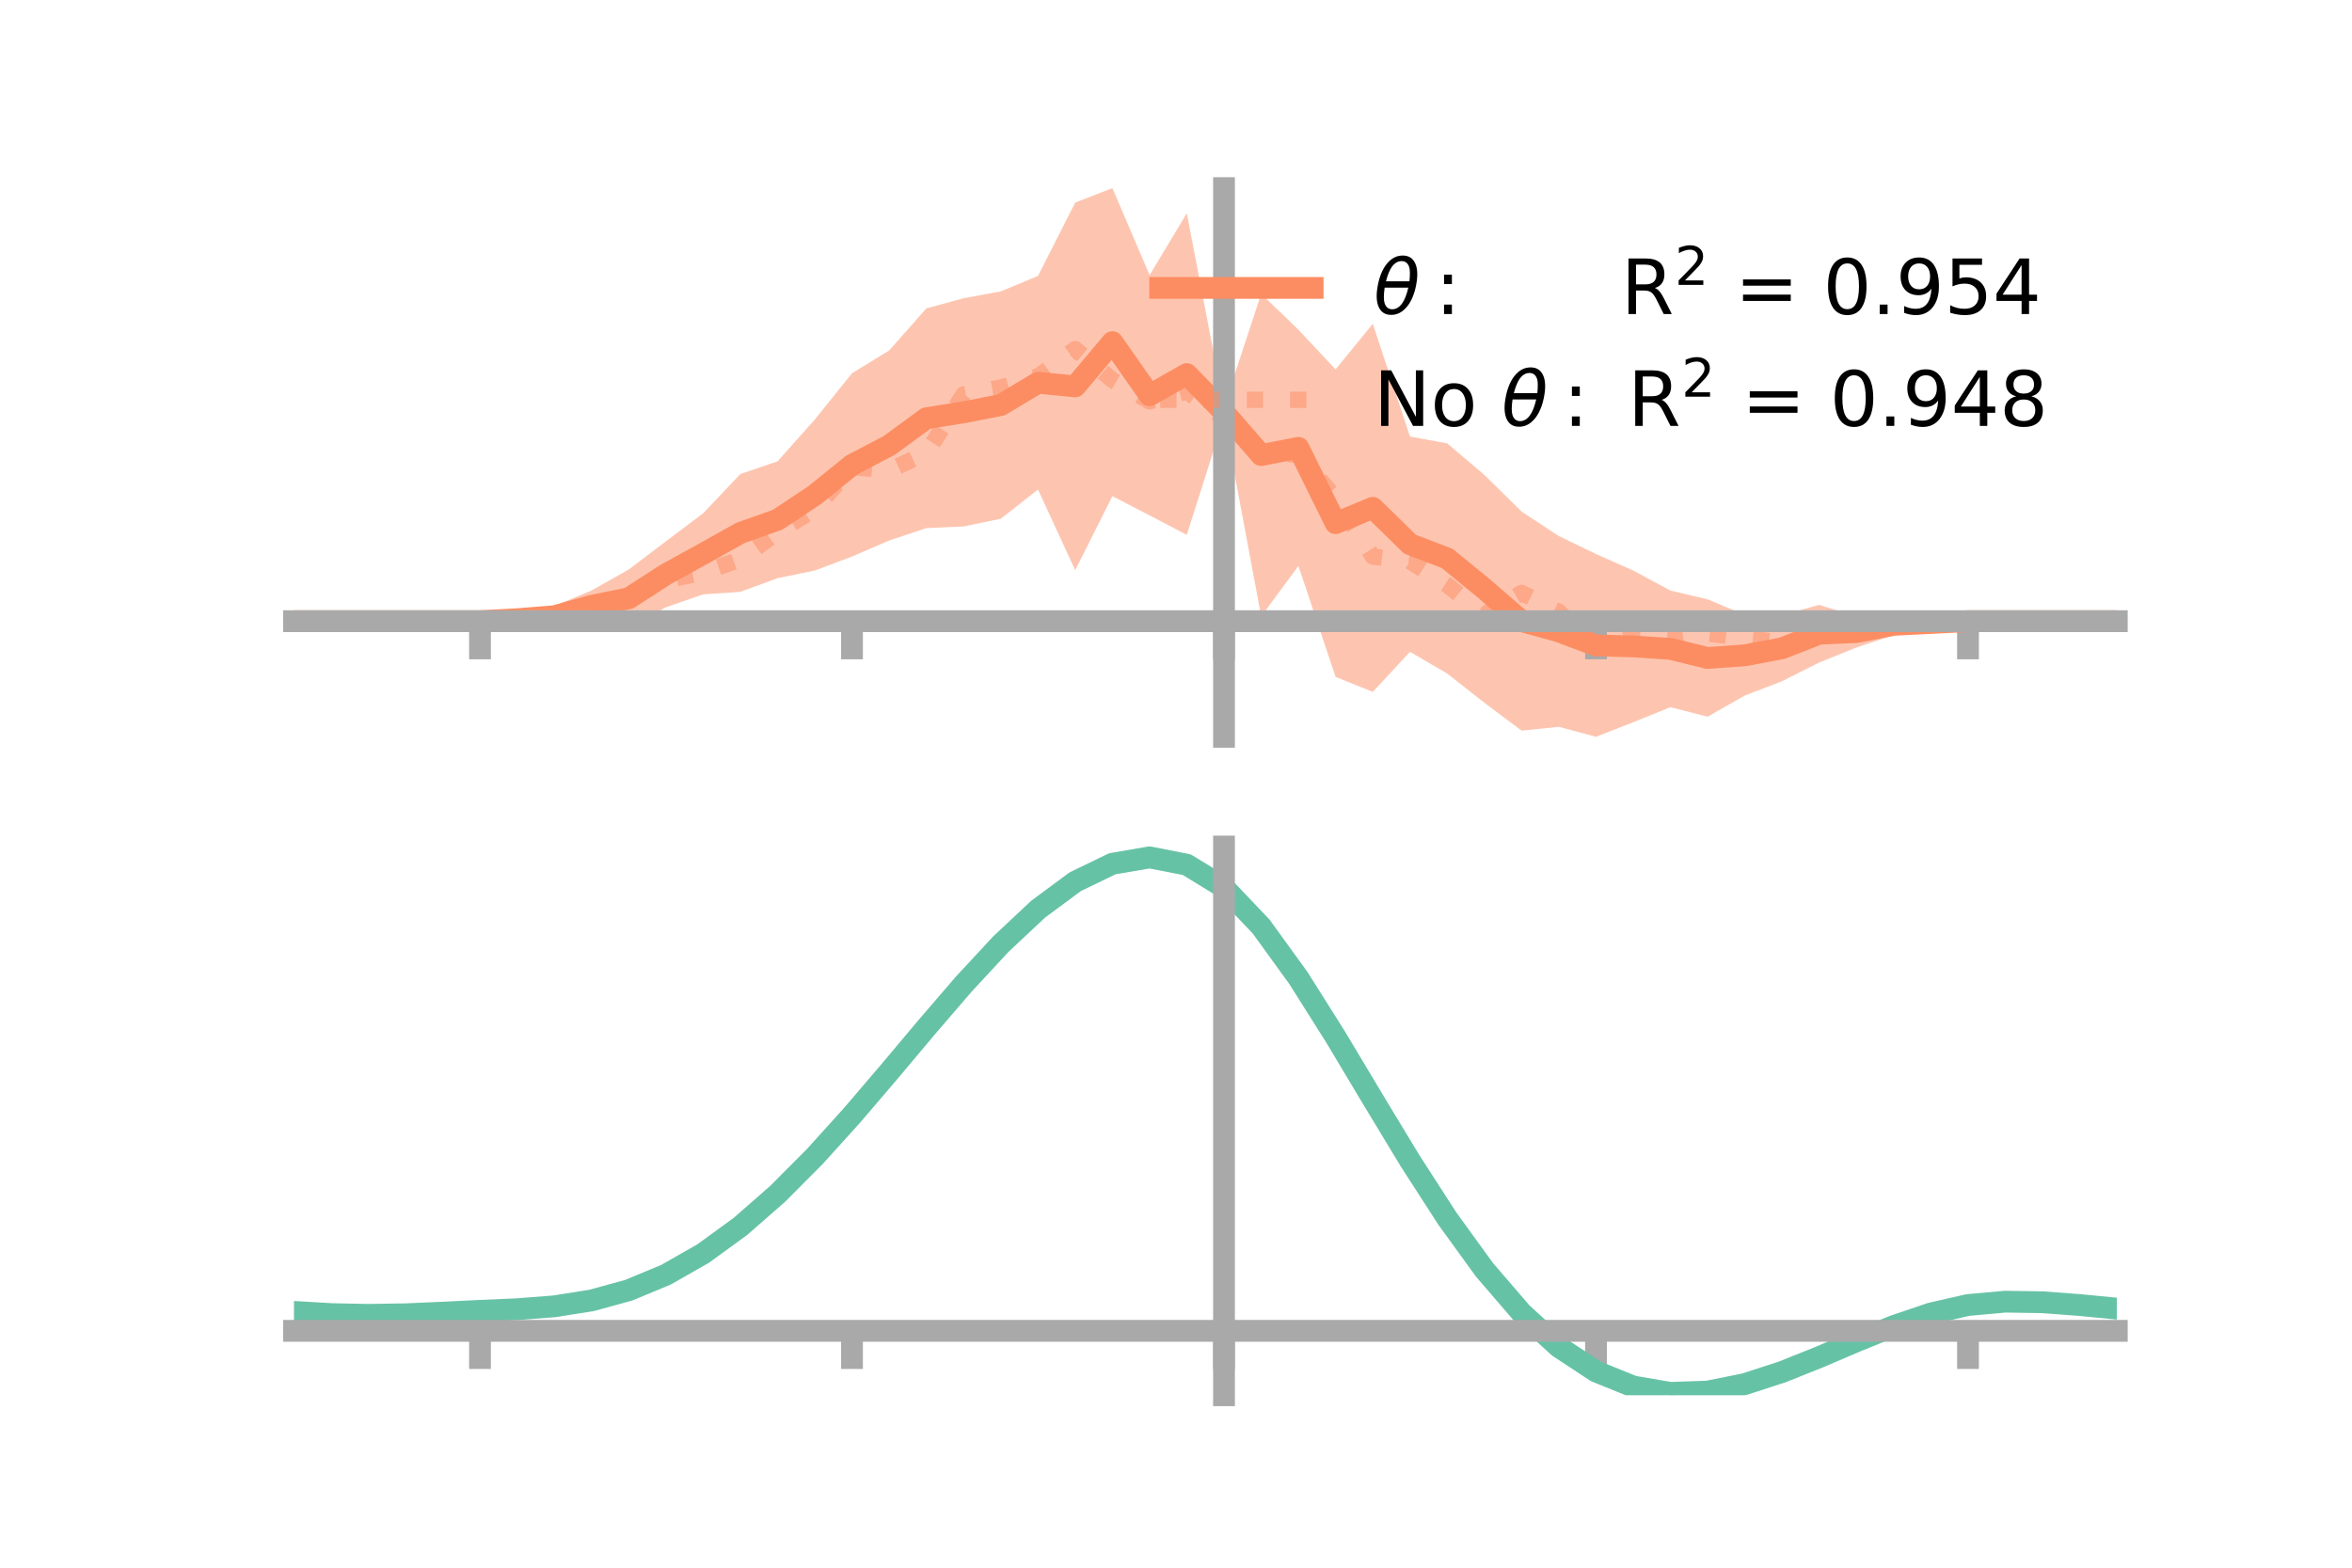 <?xml version="1.0" encoding="utf-8" standalone="no"?>
<!DOCTYPE svg PUBLIC "-//W3C//DTD SVG 1.1//EN"
  "http://www.w3.org/Graphics/SVG/1.1/DTD/svg11.dtd">
<!-- Created with matplotlib (https://matplotlib.org/) -->
<svg height="144pt" version="1.1" viewBox="0 0 216 144" width="216pt" xmlns="http://www.w3.org/2000/svg" xmlns:xlink="http://www.w3.org/1999/xlink">
 <defs>
  <style type="text/css">*{stroke-linecap:butt;stroke-linejoin:round;}</style>
 </defs>
 <g id="figure_1">
  <g id="patch_1">
   <path d="M 0 144 
L 216 144 
L 216 0 
L 0 0 
z
" style="fill:none;"/>
  </g>
  <g id="axes_1">
   <g id="patch_2">
    <path d="M 27 67.68 
L 194.4 67.68 
L 194.4 17.28 
L 27 17.28 
z
" style="fill:none;"/>
   </g>
   <g id="PolyCollection_1">
    <path clip-path="url(#pd1ee60cfe6)" d="M 27 57.058 
L 27 57.058 
L 30.416 57.058 
L 33.833 57.058 
L 37.249 57.058 
L 40.665 57.058 
L 44.082 57.056 
L 47.498 56.594 
L 50.914 55.66 
L 54.331 54.236 
L 57.747 52.306 
L 61.163 49.716 
L 64.58 47.143 
L 67.996 43.541 
L 71.412 42.371 
L 74.829 38.534 
L 78.245 34.282 
L 81.661 32.189 
L 85.078 28.322 
L 88.494 27.395 
L 91.91 26.763 
L 95.327 25.345 
L 98.743 18.606 
L 102.159 17.28 
L 105.576 25.269 
L 108.992 19.591 
L 112.408 37.366 
L 115.824 26.984 
L 119.241 30.285 
L 122.657 33.929 
L 126.073 29.741 
L 129.49 40.099 
L 132.906 40.725 
L 136.322 43.624 
L 139.739 46.989 
L 143.155 49.238 
L 146.571 50.89 
L 149.988 52.407 
L 153.404 54.246 
L 156.82 55.047 
L 160.237 56.498 
L 163.653 56.524 
L 167.069 55.558 
L 170.486 56.65 
L 173.902 56.458 
L 177.318 56.944 
L 180.735 57.056 
L 184.151 57.058 
L 187.567 57.058 
L 190.984 57.058 
L 194.4 57.058 
L 194.4 57.058 
L 194.4 57.058 
L 190.984 57.058 
L 187.567 57.058 
L 184.151 57.058 
L 180.735 57.06 
L 177.318 57.504 
L 173.902 58.333 
L 170.486 59.478 
L 167.069 60.856 
L 163.653 62.575 
L 160.237 63.888 
L 156.82 65.833 
L 153.404 64.959 
L 149.988 66.342 
L 146.571 67.68 
L 143.155 66.761 
L 139.739 67.115 
L 136.322 64.554 
L 132.906 61.87 
L 129.49 59.872 
L 126.073 63.551 
L 122.657 62.18 
L 119.241 51.985 
L 115.824 56.62 
L 112.408 38.363 
L 108.992 49.13 
L 105.576 47.344 
L 102.159 45.576 
L 98.743 52.38 
L 95.327 44.97 
L 91.91 47.649 
L 88.494 48.355 
L 85.078 48.512 
L 81.661 49.646 
L 78.245 51.122 
L 74.829 52.407 
L 71.412 53.108 
L 67.996 54.365 
L 64.58 54.596 
L 61.163 55.778 
L 57.747 57.602 
L 54.331 57.062 
L 50.914 57.541 
L 47.498 57.157 
L 44.082 57.059 
L 40.665 57.058 
L 37.249 57.058 
L 33.833 57.058 
L 30.416 57.058 
L 27 57.058 
z
" style="fill:#fc8d62;fill-opacity:0.5;"/>
   </g>
   <g id="matplotlib.axis_1">
    <g id="xtick_1">
     <g id="line2d_1">
      <defs>
       <path d="M 0 0 
L 0 3.5 
" id="m4d28bb2614" style="stroke:#a9a9a9;stroke-width:2;"/>
      </defs>
      <g>
       <use style="fill:#a9a9a9;stroke:#a9a9a9;stroke-width:2;" x="44.082" xlink:href="#m4d28bb2614" y="57.058"/>
      </g>
     </g>
    </g>
    <g id="xtick_2">
     <g id="line2d_2">
      <g>
       <use style="fill:#a9a9a9;stroke:#a9a9a9;stroke-width:2;" x="78.245" xlink:href="#m4d28bb2614" y="57.058"/>
      </g>
     </g>
    </g>
    <g id="xtick_3">
     <g id="line2d_3">
      <g>
       <use style="fill:#a9a9a9;stroke:#a9a9a9;stroke-width:2;" x="112.408" xlink:href="#m4d28bb2614" y="57.058"/>
      </g>
     </g>
    </g>
    <g id="xtick_4">
     <g id="line2d_4">
      <g>
       <use style="fill:#a9a9a9;stroke:#a9a9a9;stroke-width:2;" x="146.571" xlink:href="#m4d28bb2614" y="57.058"/>
      </g>
     </g>
    </g>
    <g id="xtick_5">
     <g id="line2d_5">
      <g>
       <use style="fill:#a9a9a9;stroke:#a9a9a9;stroke-width:2;" x="180.735" xlink:href="#m4d28bb2614" y="57.058"/>
      </g>
     </g>
    </g>
   </g>
   <g id="matplotlib.axis_2"/>
   <g id="line2d_6">
    <path clip-path="url(#pd1ee60cfe6)" d="M 27 57.058 
L 30.416 57.058 
L 33.833 57.058 
L 37.249 57.058 
L 40.665 57.058 
L 44.082 57.058 
L 47.498 56.876 
L 50.914 56.601 
L 54.331 55.649 
L 57.747 54.954 
L 61.163 52.747 
L 64.58 50.87 
L 67.996 48.953 
L 71.412 47.74 
L 74.829 45.471 
L 78.245 42.702 
L 81.661 40.918 
L 85.078 38.417 
L 88.494 37.875 
L 91.91 37.206 
L 95.327 35.157 
L 98.743 35.493 
L 102.159 31.428 
L 105.576 36.306 
L 108.992 34.36 
L 112.408 37.864 
L 115.824 41.802 
L 119.241 41.135 
L 122.657 48.055 
L 126.073 46.646 
L 129.49 49.985 
L 132.906 51.297 
L 136.322 54.089 
L 139.739 57.052 
L 143.155 57.999 
L 146.571 59.285 
L 149.988 59.375 
L 153.404 59.602 
L 156.82 60.44 
L 160.237 60.193 
L 163.653 59.55 
L 167.069 58.207 
L 170.486 58.064 
L 173.902 57.396 
L 177.318 57.224 
L 180.735 57.058 
L 184.151 57.058 
L 187.567 57.058 
L 190.984 57.058 
L 194.4 57.058 
" style="fill:none;stroke:#fc8d62;stroke-linecap:square;stroke-width:2;"/>
   </g>
   <g id="line2d_7">
    <path clip-path="url(#pd1ee60cfe6)" d="M 27 57.058 
L 30.416 57.058 
L 33.833 57.058 
L 37.249 57.058 
L 40.665 57.058 
L 44.082 57.058 
L 47.498 57.029 
L 50.914 56.631 
L 54.331 55.808 
L 57.747 54.961 
L 61.163 53.305 
L 64.58 52.586 
L 67.996 51.379 
L 71.412 48.889 
L 74.829 46.76 
L 78.245 42.891 
L 81.661 43.197 
L 85.078 41.623 
L 88.494 36.225 
L 91.91 35.597 
L 95.327 34.58 
L 98.743 32.065 
L 102.159 34.907 
L 105.576 36.873 
L 108.992 35.964 
L 112.408 38.408 
L 115.824 41.518 
L 119.241 41.786 
L 122.657 45.732 
L 126.073 51.12 
L 129.49 51.558 
L 132.906 53.742 
L 136.322 56.469 
L 139.739 54.461 
L 143.155 56.192 
L 146.571 59.538 
L 149.988 58.414 
L 153.404 58.669 
L 156.82 58.183 
L 160.237 58.587 
L 163.653 59.057 
L 167.069 58.252 
L 170.486 57.922 
L 173.902 57.368 
L 177.318 57.071 
L 180.735 57.058 
L 184.151 57.058 
L 187.567 57.058 
L 190.984 57.058 
L 194.4 57.058 
" style="fill:none;stroke:#fc8d62;stroke-dasharray:1.5,2.475;stroke-dashoffset:0;stroke-opacity:0.5;stroke-width:1.5;"/>
   </g>
   <g id="patch_3">
    <path d="M 112.408 67.68 
L 112.408 17.28 
" style="fill:none;stroke:#a9a9a9;stroke-linecap:square;stroke-linejoin:miter;stroke-width:2;"/>
   </g>
   <g id="patch_4">
    <path d="M 194.4 67.68 
L 194.4 17.28 
" style="fill:none;"/>
   </g>
   <g id="patch_5">
    <path d="M 27 57.058 
L 194.4 57.058 
" style="fill:none;stroke:#a9a9a9;stroke-linecap:square;stroke-linejoin:miter;stroke-width:2;"/>
   </g>
   <g id="patch_6">
    <path d="M 27 17.28 
L 194.4 17.28 
" style="fill:none;"/>
   </g>
   <g id="legend_1">
    <g id="line2d_8">
     <path d="M 106.55 26.449 
L 120.55 26.449 
" style="fill:none;stroke:#fc8d62;stroke-linecap:square;stroke-width:2;"/>
    </g>
    <g id="line2d_9"/>
    <g id="text_1">
     <!-- $\theta:$      R$^{2}$ = 0.954 -->
     <g transform="translate(126.15 28.899)scale(0.07 -0.07)">
      <defs>
       <path d="M 45.516 34.672 
L 14.453 34.672 
Q 12.359 20.062 14.5 13.875 
Q 17.188 6.25 24.469 6.25 
Q 31.781 6.25 37.359 13.922 
Q 42.234 20.656 45.516 34.672 
z
M 47.016 42.969 
Q 48.344 56.844 46.625 61.719 
Q 43.953 69.438 36.766 69.438 
Q 29.297 69.438 23.828 61.812 
Q 19.531 55.672 16.156 42.969 
z
M 38.188 76.766 
Q 49.906 76.766 54.594 66.406 
Q 59.281 56.109 55.719 37.844 
Q 52.203 19.625 43.453 9.281 
Q 34.766 -1.125 23.047 -1.125 
Q 11.281 -1.125 6.641 9.281 
Q 2 19.625 5.516 37.844 
Q 9.078 56.109 17.719 66.406 
Q 26.422 76.766 38.188 76.766 
z
" id="DejaVuSans-Oblique-952"/>
       <path d="M 11.719 12.406 
L 22.016 12.406 
L 22.016 0 
L 11.719 0 
z
M 11.719 51.703 
L 22.016 51.703 
L 22.016 39.312 
L 11.719 39.312 
z
" id="DejaVuSans-58"/>
       <path id="DejaVuSans-32"/>
       <path d="M 44.391 34.188 
Q 47.562 33.109 50.562 29.594 
Q 53.562 26.078 56.594 19.922 
L 66.609 0 
L 56 0 
L 46.688 18.703 
Q 43.062 26.031 39.672 28.422 
Q 36.281 30.812 30.422 30.812 
L 19.672 30.812 
L 19.672 0 
L 9.812 0 
L 9.812 72.906 
L 32.078 72.906 
Q 44.578 72.906 50.734 67.672 
Q 56.891 62.453 56.891 51.906 
Q 56.891 45.016 53.688 40.469 
Q 50.484 35.938 44.391 34.188 
z
M 19.672 64.797 
L 19.672 38.922 
L 32.078 38.922 
Q 39.203 38.922 42.844 42.219 
Q 46.484 45.516 46.484 51.906 
Q 46.484 58.297 42.844 61.547 
Q 39.203 64.797 32.078 64.797 
z
" id="DejaVuSans-82"/>
       <path d="M 19.188 8.297 
L 53.609 8.297 
L 53.609 0 
L 7.328 0 
L 7.328 8.297 
Q 12.938 14.109 22.625 23.891 
Q 32.328 33.688 34.812 36.531 
Q 39.547 41.844 41.422 45.531 
Q 43.312 49.219 43.312 52.781 
Q 43.312 58.594 39.234 62.25 
Q 35.156 65.922 28.609 65.922 
Q 23.969 65.922 18.812 64.312 
Q 13.672 62.703 7.812 59.422 
L 7.812 69.391 
Q 13.766 71.781 18.938 73 
Q 24.125 74.219 28.422 74.219 
Q 39.75 74.219 46.484 68.547 
Q 53.219 62.891 53.219 53.422 
Q 53.219 48.922 51.531 44.891 
Q 49.859 40.875 45.406 35.406 
Q 44.188 33.984 37.641 27.219 
Q 31.109 20.453 19.188 8.297 
z
" id="DejaVuSans-50"/>
       <path d="M 10.594 45.406 
L 73.188 45.406 
L 73.188 37.203 
L 10.594 37.203 
z
M 10.594 25.484 
L 73.188 25.484 
L 73.188 17.188 
L 10.594 17.188 
z
" id="DejaVuSans-61"/>
       <path d="M 31.781 66.406 
Q 24.172 66.406 20.328 58.906 
Q 16.5 51.422 16.5 36.375 
Q 16.5 21.391 20.328 13.891 
Q 24.172 6.391 31.781 6.391 
Q 39.453 6.391 43.281 13.891 
Q 47.125 21.391 47.125 36.375 
Q 47.125 51.422 43.281 58.906 
Q 39.453 66.406 31.781 66.406 
z
M 31.781 74.219 
Q 44.047 74.219 50.516 64.516 
Q 56.984 54.828 56.984 36.375 
Q 56.984 17.969 50.516 8.266 
Q 44.047 -1.422 31.781 -1.422 
Q 19.531 -1.422 13.062 8.266 
Q 6.594 17.969 6.594 36.375 
Q 6.594 54.828 13.062 64.516 
Q 19.531 74.219 31.781 74.219 
z
" id="DejaVuSans-48"/>
       <path d="M 10.688 12.406 
L 21 12.406 
L 21 0 
L 10.688 0 
z
" id="DejaVuSans-46"/>
       <path d="M 10.984 1.516 
L 10.984 10.5 
Q 14.703 8.734 18.5 7.812 
Q 22.312 6.891 25.984 6.891 
Q 35.75 6.891 40.891 13.453 
Q 46.047 20.016 46.781 33.406 
Q 43.953 29.203 39.594 26.953 
Q 35.25 24.703 29.984 24.703 
Q 19.047 24.703 12.672 31.312 
Q 6.297 37.938 6.297 49.422 
Q 6.297 60.641 12.938 67.422 
Q 19.578 74.219 30.609 74.219 
Q 43.266 74.219 49.922 64.516 
Q 56.594 54.828 56.594 36.375 
Q 56.594 19.141 48.406 8.859 
Q 40.234 -1.422 26.422 -1.422 
Q 22.703 -1.422 18.891 -0.688 
Q 15.094 0.047 10.984 1.516 
z
M 30.609 32.422 
Q 37.25 32.422 41.125 36.953 
Q 45.016 41.5 45.016 49.422 
Q 45.016 57.281 41.125 61.844 
Q 37.25 66.406 30.609 66.406 
Q 23.969 66.406 20.094 61.844 
Q 16.219 57.281 16.219 49.422 
Q 16.219 41.5 20.094 36.953 
Q 23.969 32.422 30.609 32.422 
z
" id="DejaVuSans-57"/>
       <path d="M 10.797 72.906 
L 49.516 72.906 
L 49.516 64.594 
L 19.828 64.594 
L 19.828 46.734 
Q 21.969 47.469 24.109 47.828 
Q 26.266 48.188 28.422 48.188 
Q 40.625 48.188 47.75 41.5 
Q 54.891 34.812 54.891 23.391 
Q 54.891 11.625 47.562 5.094 
Q 40.234 -1.422 26.906 -1.422 
Q 22.312 -1.422 17.547 -0.641 
Q 12.797 0.141 7.719 1.703 
L 7.719 11.625 
Q 12.109 9.234 16.797 8.062 
Q 21.484 6.891 26.703 6.891 
Q 35.156 6.891 40.078 11.328 
Q 45.016 15.766 45.016 23.391 
Q 45.016 31 40.078 35.438 
Q 35.156 39.891 26.703 39.891 
Q 22.75 39.891 18.812 39.016 
Q 14.891 38.141 10.797 36.281 
z
" id="DejaVuSans-53"/>
       <path d="M 37.797 64.312 
L 12.891 25.391 
L 37.797 25.391 
z
M 35.203 72.906 
L 47.609 72.906 
L 47.609 25.391 
L 58.016 25.391 
L 58.016 17.188 
L 47.609 17.188 
L 47.609 0 
L 37.797 0 
L 37.797 17.188 
L 4.891 17.188 
L 4.891 26.703 
z
" id="DejaVuSans-52"/>
      </defs>
      <use transform="translate(0 0.766)" xlink:href="#DejaVuSans-Oblique-952"/>
      <use transform="translate(80.664 0.766)" xlink:href="#DejaVuSans-58"/>
      <use transform="translate(133.838 0.766)" xlink:href="#DejaVuSans-32"/>
      <use transform="translate(165.625 0.766)" xlink:href="#DejaVuSans-32"/>
      <use transform="translate(197.412 0.766)" xlink:href="#DejaVuSans-32"/>
      <use transform="translate(229.199 0.766)" xlink:href="#DejaVuSans-32"/>
      <use transform="translate(260.986 0.766)" xlink:href="#DejaVuSans-32"/>
      <use transform="translate(292.773 0.766)" xlink:href="#DejaVuSans-32"/>
      <use transform="translate(324.561 0.766)" xlink:href="#DejaVuSans-82"/>
      <use transform="translate(395 39.047)scale(0.7)" xlink:href="#DejaVuSans-50"/>
      <use transform="translate(442.271 0.766)" xlink:href="#DejaVuSans-32"/>
      <use transform="translate(474.058 0.766)" xlink:href="#DejaVuSans-61"/>
      <use transform="translate(557.847 0.766)" xlink:href="#DejaVuSans-32"/>
      <use transform="translate(589.634 0.766)" xlink:href="#DejaVuSans-48"/>
      <use transform="translate(653.257 0.766)" xlink:href="#DejaVuSans-46"/>
      <use transform="translate(685.044 0.766)" xlink:href="#DejaVuSans-57"/>
      <use transform="translate(748.667 0.766)" xlink:href="#DejaVuSans-53"/>
      <use transform="translate(812.29 0.766)" xlink:href="#DejaVuSans-52"/>
     </g>
    </g>
    <g id="line2d_10">
     <path d="M 106.55 36.724 
L 120.55 36.724 
" style="fill:none;stroke:#fc8d62;stroke-dasharray:1.5,2.475;stroke-dashoffset:0;stroke-opacity:0.5;stroke-width:1.5;"/>
    </g>
    <g id="line2d_11"/>
    <g id="text_2">
     <!-- No $\theta:$ R$^{2}$ = 0.948 -->
     <g transform="translate(126.15 39.174)scale(0.07 -0.07)">
      <defs>
       <path d="M 9.812 72.906 
L 23.094 72.906 
L 55.422 11.922 
L 55.422 72.906 
L 64.984 72.906 
L 64.984 0 
L 51.703 0 
L 19.391 60.984 
L 19.391 0 
L 9.812 0 
z
" id="DejaVuSans-78"/>
       <path d="M 30.609 48.391 
Q 23.391 48.391 19.188 42.75 
Q 14.984 37.109 14.984 27.297 
Q 14.984 17.484 19.156 11.844 
Q 23.344 6.203 30.609 6.203 
Q 37.797 6.203 41.984 11.859 
Q 46.188 17.531 46.188 27.297 
Q 46.188 37.016 41.984 42.703 
Q 37.797 48.391 30.609 48.391 
z
M 30.609 56 
Q 42.328 56 49.016 48.375 
Q 55.719 40.766 55.719 27.297 
Q 55.719 13.875 49.016 6.219 
Q 42.328 -1.422 30.609 -1.422 
Q 18.844 -1.422 12.172 6.219 
Q 5.516 13.875 5.516 27.297 
Q 5.516 40.766 12.172 48.375 
Q 18.844 56 30.609 56 
z
" id="DejaVuSans-111"/>
       <path d="M 31.781 34.625 
Q 24.75 34.625 20.719 30.859 
Q 16.703 27.094 16.703 20.516 
Q 16.703 13.922 20.719 10.156 
Q 24.75 6.391 31.781 6.391 
Q 38.812 6.391 42.859 10.172 
Q 46.922 13.969 46.922 20.516 
Q 46.922 27.094 42.891 30.859 
Q 38.875 34.625 31.781 34.625 
z
M 21.922 38.812 
Q 15.578 40.375 12.031 44.719 
Q 8.5 49.078 8.5 55.328 
Q 8.5 64.062 14.719 69.141 
Q 20.953 74.219 31.781 74.219 
Q 42.672 74.219 48.875 69.141 
Q 55.078 64.062 55.078 55.328 
Q 55.078 49.078 51.531 44.719 
Q 48 40.375 41.703 38.812 
Q 48.828 37.156 52.797 32.312 
Q 56.781 27.484 56.781 20.516 
Q 56.781 9.906 50.312 4.234 
Q 43.844 -1.422 31.781 -1.422 
Q 19.734 -1.422 13.25 4.234 
Q 6.781 9.906 6.781 20.516 
Q 6.781 27.484 10.781 32.312 
Q 14.797 37.156 21.922 38.812 
z
M 18.312 54.391 
Q 18.312 48.734 21.844 45.562 
Q 25.391 42.391 31.781 42.391 
Q 38.141 42.391 41.719 45.562 
Q 45.312 48.734 45.312 54.391 
Q 45.312 60.062 41.719 63.234 
Q 38.141 66.406 31.781 66.406 
Q 25.391 66.406 21.844 63.234 
Q 18.312 60.062 18.312 54.391 
z
" id="DejaVuSans-56"/>
      </defs>
      <use transform="translate(0 0.766)" xlink:href="#DejaVuSans-78"/>
      <use transform="translate(74.805 0.766)" xlink:href="#DejaVuSans-111"/>
      <use transform="translate(135.986 0.766)" xlink:href="#DejaVuSans-32"/>
      <use transform="translate(167.773 0.766)" xlink:href="#DejaVuSans-Oblique-952"/>
      <use transform="translate(248.438 0.766)" xlink:href="#DejaVuSans-58"/>
      <use transform="translate(301.611 0.766)" xlink:href="#DejaVuSans-32"/>
      <use transform="translate(333.398 0.766)" xlink:href="#DejaVuSans-82"/>
      <use transform="translate(403.838 39.047)scale(0.7)" xlink:href="#DejaVuSans-50"/>
      <use transform="translate(451.108 0.766)" xlink:href="#DejaVuSans-32"/>
      <use transform="translate(482.896 0.766)" xlink:href="#DejaVuSans-61"/>
      <use transform="translate(566.685 0.766)" xlink:href="#DejaVuSans-32"/>
      <use transform="translate(598.472 0.766)" xlink:href="#DejaVuSans-48"/>
      <use transform="translate(662.095 0.766)" xlink:href="#DejaVuSans-46"/>
      <use transform="translate(693.882 0.766)" xlink:href="#DejaVuSans-57"/>
      <use transform="translate(757.505 0.766)" xlink:href="#DejaVuSans-52"/>
      <use transform="translate(821.128 0.766)" xlink:href="#DejaVuSans-56"/>
     </g>
    </g>
   </g>
  </g>
  <g id="axes_2">
   <g id="patch_7">
    <path d="M 27 128.16 
L 194.4 128.16 
L 194.4 77.76 
L 27 77.76 
z
" style="fill:none;"/>
   </g>
   <g id="PolyCollection_2">
    <path clip-path="url(#p3806168b88)" d="M 27 120.544 
L 27 120.463 
L 30.416 120.675 
L 33.833 120.748 
L 37.249 120.685 
L 40.665 120.53 
L 44.082 120.353 
L 47.498 120.199 
L 50.914 119.928 
L 54.331 119.381 
L 57.747 118.431 
L 61.163 116.987 
L 64.58 114.998 
L 67.996 112.455 
L 71.412 109.39 
L 74.829 105.87 
L 78.245 101.997 
L 81.661 97.899 
L 85.078 93.731 
L 88.494 89.667 
L 91.91 85.898 
L 95.327 82.621 
L 98.743 80.04 
L 102.159 78.354 
L 105.576 77.76 
L 108.992 78.443 
L 112.408 80.571 
L 115.824 84.223 
L 119.241 89.019 
L 122.657 94.523 
L 126.073 100.327 
L 129.49 106.073 
L 132.906 111.463 
L 136.322 116.26 
L 139.739 120.298 
L 143.155 123.472 
L 146.571 125.745 
L 149.988 127.138 
L 153.404 127.724 
L 156.82 127.612 
L 160.237 126.935 
L 163.653 125.846 
L 167.069 124.504 
L 170.486 123.07 
L 173.902 121.705 
L 177.318 120.56 
L 180.735 119.787 
L 184.151 119.483 
L 187.567 119.541 
L 190.984 119.807 
L 194.4 120.149 
L 194.4 120.258 
L 194.4 120.258 
L 190.984 119.941 
L 187.567 119.694 
L 184.151 119.647 
L 180.735 119.956 
L 177.318 120.741 
L 173.902 121.915 
L 170.486 123.328 
L 167.069 124.814 
L 163.653 126.206 
L 160.237 127.334 
L 156.82 128.035 
L 153.404 128.16 
L 149.988 127.583 
L 146.571 126.21 
L 143.155 123.987 
L 139.739 120.904 
L 136.322 116.998 
L 132.906 112.364 
L 129.49 107.157 
L 126.073 101.601 
L 122.657 95.984 
L 119.241 90.652 
L 115.824 86.003 
L 112.408 82.464 
L 108.992 80.408 
L 105.576 79.75 
L 102.159 80.324 
L 98.743 81.945 
L 95.327 84.423 
L 91.91 87.56 
L 88.494 91.162 
L 85.078 95.039 
L 81.661 99.009 
L 78.245 102.908 
L 74.829 106.592 
L 71.412 109.938 
L 67.996 112.856 
L 64.58 115.283 
L 61.163 117.193 
L 57.747 118.592 
L 54.331 119.52 
L 50.914 120.055 
L 47.498 120.316 
L 44.082 120.459 
L 40.665 120.619 
L 37.249 120.755 
L 33.833 120.804 
L 30.416 120.735 
L 27 120.544 
z
" style="fill:#66c2a5;fill-opacity:0.5;"/>
   </g>
   <g id="matplotlib.axis_3">
    <g id="xtick_6">
     <g id="line2d_12">
      <g>
       <use style="fill:#a9a9a9;stroke:#a9a9a9;stroke-width:2;" x="44.082" xlink:href="#m4d28bb2614" y="122.244"/>
      </g>
     </g>
    </g>
    <g id="xtick_7">
     <g id="line2d_13">
      <g>
       <use style="fill:#a9a9a9;stroke:#a9a9a9;stroke-width:2;" x="78.245" xlink:href="#m4d28bb2614" y="122.244"/>
      </g>
     </g>
    </g>
    <g id="xtick_8">
     <g id="line2d_14">
      <g>
       <use style="fill:#a9a9a9;stroke:#a9a9a9;stroke-width:2;" x="112.408" xlink:href="#m4d28bb2614" y="122.244"/>
      </g>
     </g>
    </g>
    <g id="xtick_9">
     <g id="line2d_15">
      <g>
       <use style="fill:#a9a9a9;stroke:#a9a9a9;stroke-width:2;" x="146.571" xlink:href="#m4d28bb2614" y="122.244"/>
      </g>
     </g>
    </g>
    <g id="xtick_10">
     <g id="line2d_16">
      <g>
       <use style="fill:#a9a9a9;stroke:#a9a9a9;stroke-width:2;" x="180.735" xlink:href="#m4d28bb2614" y="122.244"/>
      </g>
     </g>
    </g>
   </g>
   <g id="matplotlib.axis_4"/>
   <g id="line2d_17">
    <path clip-path="url(#p3806168b88)" d="M 27 120.503 
L 30.416 120.705 
L 33.833 120.776 
L 37.249 120.72 
L 40.665 120.574 
L 44.082 120.406 
L 47.498 120.258 
L 50.914 119.992 
L 54.331 119.45 
L 57.747 118.511 
L 61.163 117.09 
L 64.58 115.141 
L 67.996 112.655 
L 71.412 109.664 
L 74.829 106.231 
L 78.245 102.453 
L 81.661 98.454 
L 85.078 94.385 
L 88.494 90.415 
L 91.91 86.729 
L 95.327 83.522 
L 98.743 80.992 
L 102.159 79.339 
L 105.576 78.755 
L 108.992 79.426 
L 112.408 81.518 
L 115.824 85.113 
L 119.241 89.835 
L 122.657 95.253 
L 126.073 100.964 
L 129.49 106.615 
L 132.906 111.913 
L 136.322 116.629 
L 139.739 120.601 
L 143.155 123.729 
L 146.571 125.977 
L 149.988 127.36 
L 153.404 127.942 
L 156.82 127.824 
L 160.237 127.135 
L 163.653 126.026 
L 167.069 124.659 
L 170.486 123.199 
L 173.902 121.81 
L 177.318 120.651 
L 180.735 119.872 
L 184.151 119.565 
L 187.567 119.617 
L 190.984 119.874 
L 194.4 120.203 
" style="fill:none;stroke:#66c2a5;stroke-linecap:square;stroke-width:2;"/>
   </g>
   <g id="patch_8">
    <path d="M 112.408 128.16 
L 112.408 77.76 
" style="fill:none;stroke:#a9a9a9;stroke-linecap:square;stroke-linejoin:miter;stroke-width:2;"/>
   </g>
   <g id="patch_9">
    <path d="M 194.4 128.16 
L 194.4 77.76 
" style="fill:none;"/>
   </g>
   <g id="patch_10">
    <path d="M 27 122.244 
L 194.4 122.244 
" style="fill:none;stroke:#a9a9a9;stroke-linecap:square;stroke-linejoin:miter;stroke-width:2;"/>
   </g>
   <g id="patch_11">
    <path d="M 27 77.76 
L 194.4 77.76 
" style="fill:none;"/>
   </g>
  </g>
 </g>
 <defs>
  <clipPath id="pd1ee60cfe6">
   <rect height="50.4" width="167.4" x="27" y="17.28"/>
  </clipPath>
  <clipPath id="p3806168b88">
   <rect height="50.4" width="167.4" x="27" y="77.76"/>
  </clipPath>
 </defs>
</svg>
